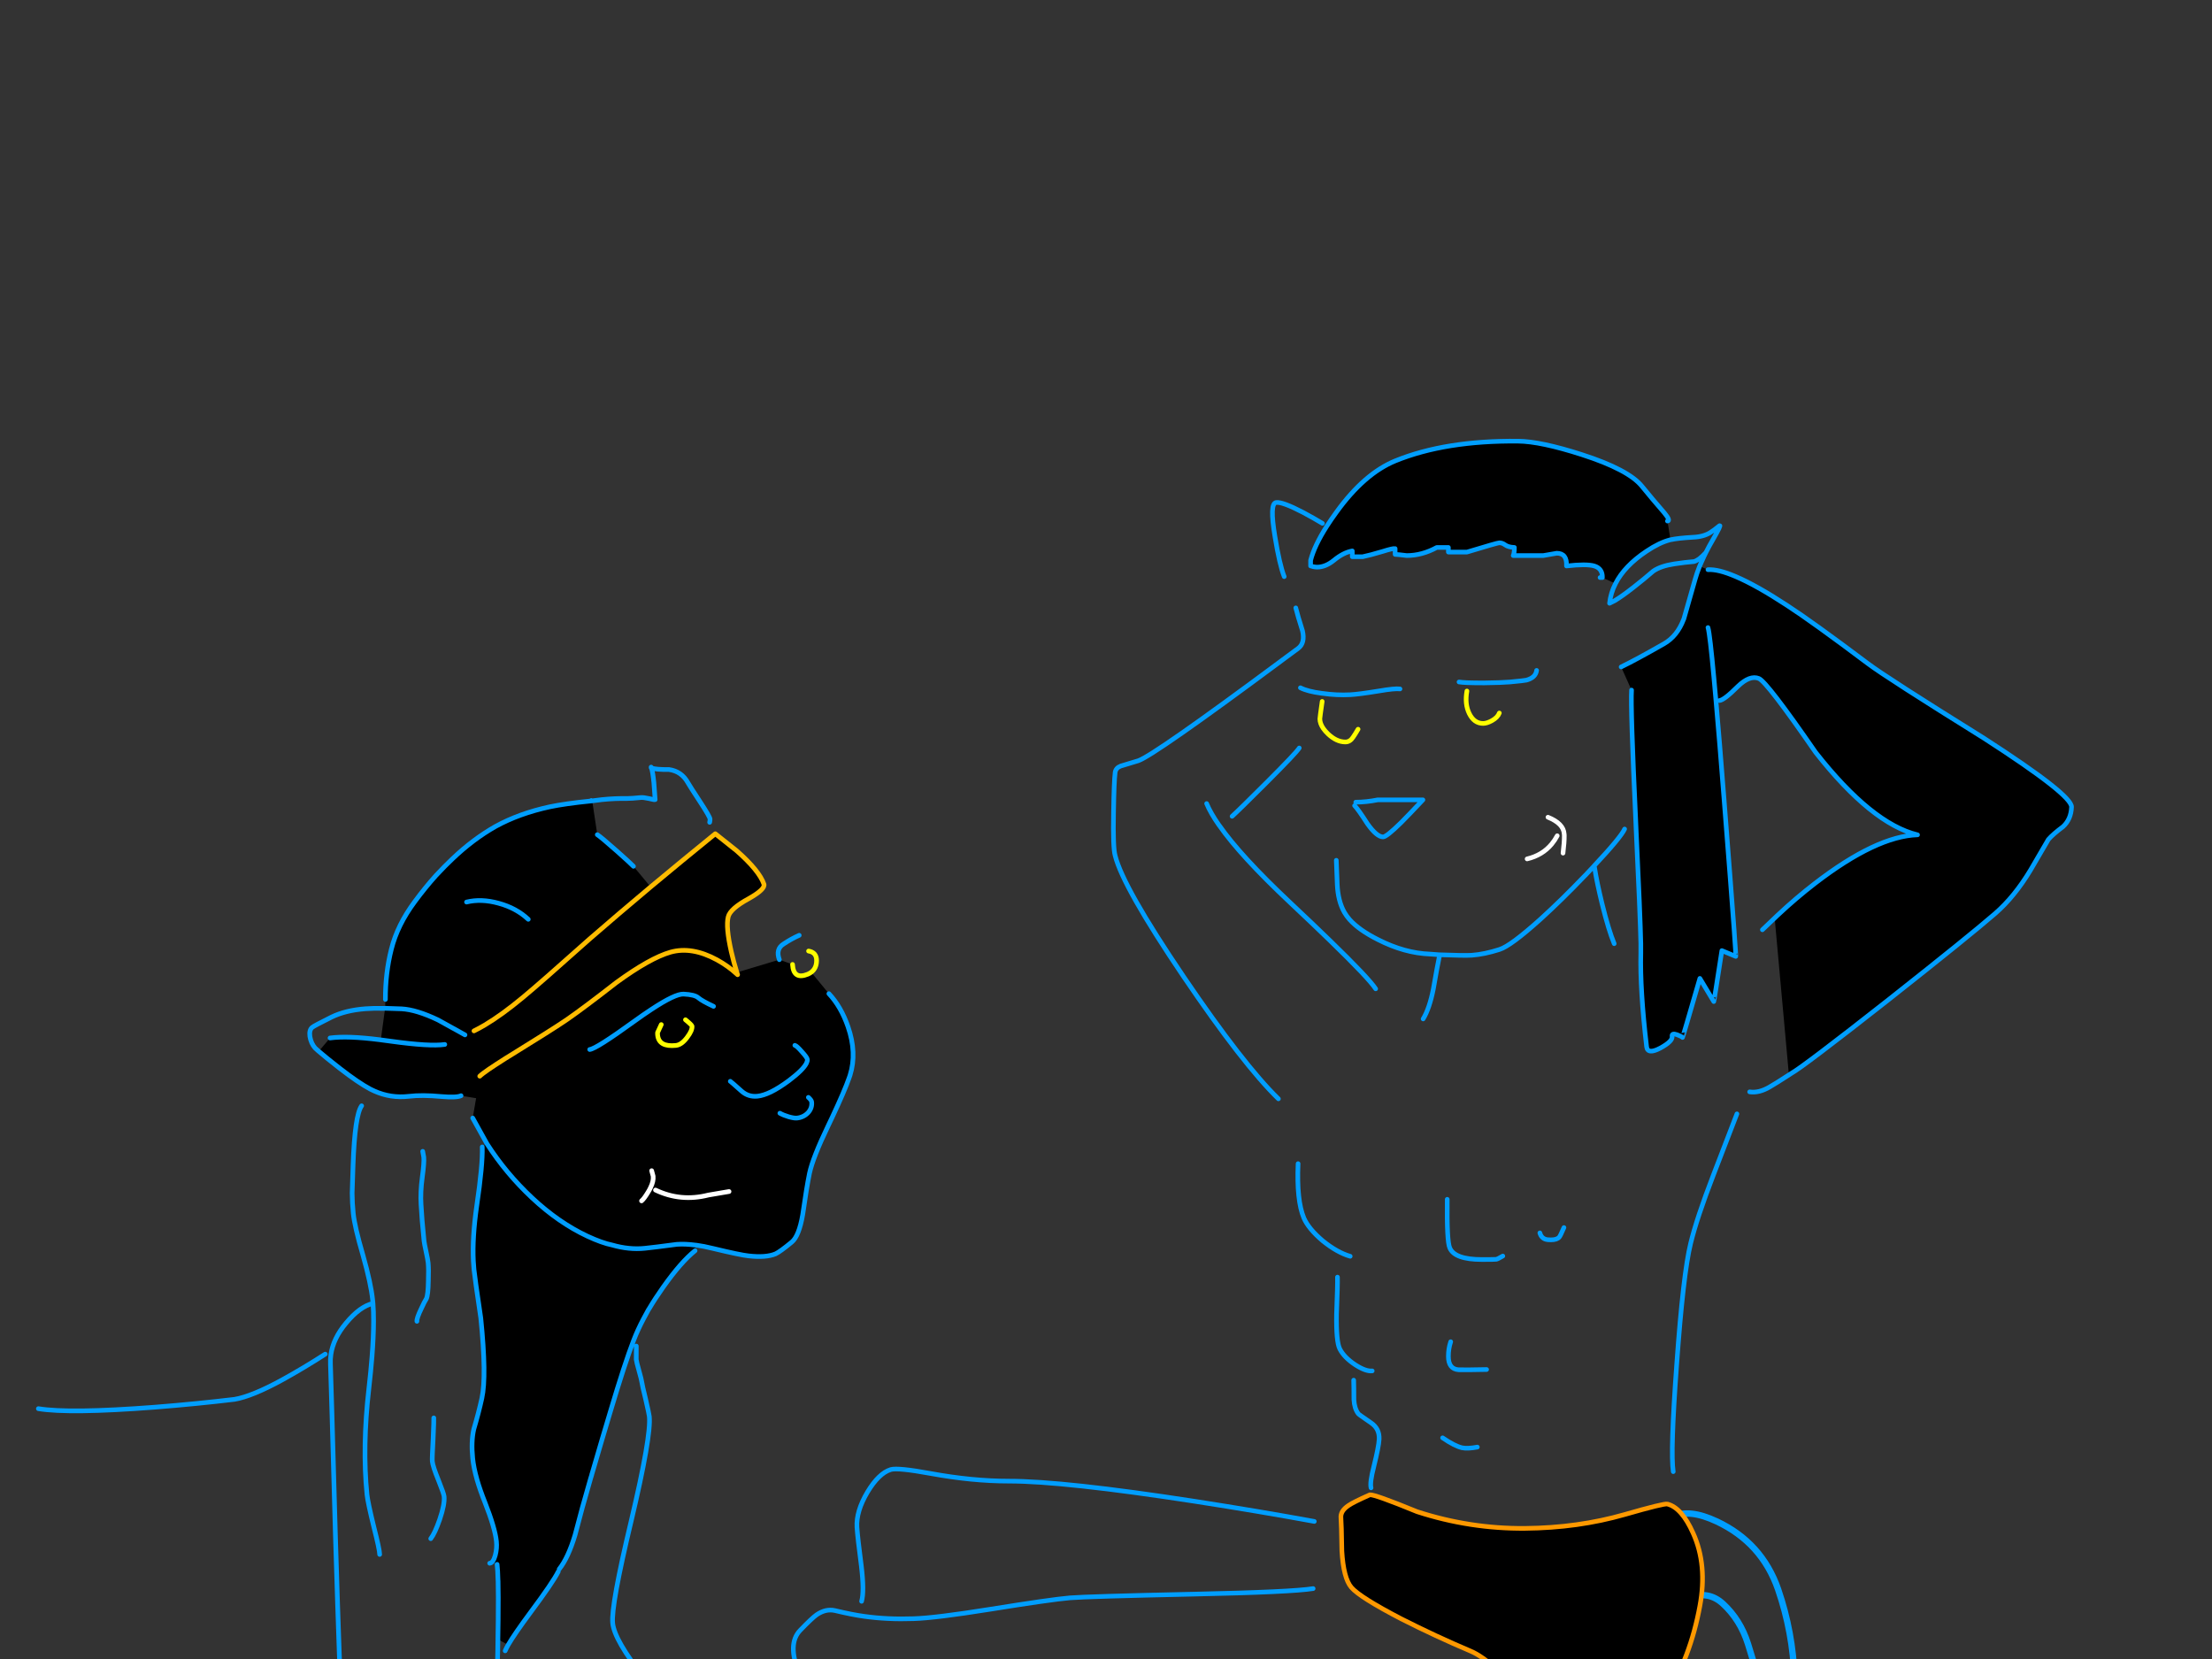 <?xml version="1.0" encoding="utf-8"?>
<svg id="EdithAnim13" image-rendering="inherit" baseProfile="basic" version="1.1" x="0px" y="0px" width="800" height="600" xmlns="http://www.w3.org/2000/svg" xmlns:xlink="http://www.w3.org/1999/xlink">
  <rect width="100%" height="100%" fill="#333333" stroke="none"/>
  <g id="22_Avatarf33r1" overflow="visible">
    <g id="Avatar-Manf0r1">
      <g id="Tailf0r1">
        <path id="Layer3_0_1_STROKES" stroke="#009EFF" stroke-width="2.303" stroke-linejoin="round" stroke-linecap="round" fill="none" d="M650.79,640.592 Q649.628,623.67 648.987,606.739 648.413,590.321 643.079,574.815 637.217,557.926 620.884,550.243 601.035,540.986 598.161,561.686 597.741,564.702 599.713,567.349 604.375,573.709 611.004,577.78 617.933,575.25 623.144,580.029 629.418,585.831 632.179,594.53 638.632,615.058 643.772,635.758 645.224,641.55 644.249,647.426" test="Tail_2.3242325232423263e+312.3242325232423263e+31_2.3242325232423263e+312.3242325232423263e+31_2.3242325232423263e+312.3242325232423263e+31_2.3242325232423263e+312.3242325232423263e+31_2324232523242325"/>
      </g>
      <path fill="#000" stroke="none" d="M612.353,554.515 Q608.249,545.303 603.056,543.963 601.884,543.628 587.646,547.731 570.729,552.589 551.55,552.756 531.618,552.924 512.522,546.726 497.196,540.445 495.437,540.613 489.407,543.293 487.732,544.465 484.718,546.475 484.969,548.988 485.136,550.83 485.304,560.964 485.89,570.763 488.737,574.113 491.836,577.714 506.827,585.503 519.222,591.784 531.869,597.144 540.16,600.661 552.639,616.323 559.004,624.279 566.206,633.575 567.714,634.748 566.206,636.423 565.034,637.679 565.201,637.679 L577.094,633.994 Q592.252,629.22 602.554,613.224 611.348,599.489 614.781,580.813 617.545,565.989 612.353,554.515 M617.713,206.031 L614.698,204.775 Q614.654,204.881 614.614,204.943 613.706,207.261 613.106,209.381 611.515,215.076 609.002,223.786 608.946,223.939 608.835,224.038 606.54,230.135 601.8,232.831 591.834,238.526 586.306,241.206 L590.075,249.581 Q589.656,255.695 591.583,296.649 591.653,298.16 591.666,299.58 593.229,331.581 593.425,341.288 593.423,341.351 593.425,341.371 593.453,343.616 593.425,344.638 593.09,357.786 595.519,378.556 595.854,381.488 600.46,379.059 605.066,376.546 604.731,374.788 604.564,373.531 606.49,374.201 608.081,374.788 608.5,375.206 608.584,375.29 614.781,353.85 L619.806,362.225 Q619.89,362.309 622.738,343.8 L627.762,345.894 Q627.86,345.993 627.176,337.1 627.213,337.08 627.176,337.016 626.222,323.345 623.491,288.609 621.835,267.383 620.56,253.434 618.982,234.788 618.131,229.146 617.893,227.501 617.713,226.969 617.893,227.501 618.131,229.146 618.982,234.788 620.56,253.434 L621.9,253.35 Q623.575,253.183 628.516,248.241 632.871,244.054 636.137,245.394 639.069,246.65 656.656,272.11 676.924,297.905 693.506,301.925 678.599,302.428 656.489,319.429 649.621,324.705 642.838,331.07 L641.833,331.991 Q643.025,344.721 646.941,388.271 L647.863,388.188 Q652.218,385.759 682.703,361.806 712.099,338.608 721.563,330.4 728.598,324.286 734.376,314.655 737.308,309.714 740.825,303.6 742.5,301.674 746.101,298.994 749.033,296.314 749.2,291.875 749.368,287.52 717.543,267.001 682.284,245.059 675.5,239.95 655.567,224.959 646.271,218.929 635.196,211.668 627.679,208.46 621.433,205.802 617.713,206.031 M558.166,200.923 Q560.679,200.504 563.024,200.085 566.793,200.085 566.541,204.691 573.744,203.854 576.591,204.691 579.606,205.613 579.522,208.879 L584.213,211.056 Q587.506,204.654 595.519,199.331 600.125,196.233 604.061,195.228 604.123,195.214 604.145,195.144 L603.056,188.444 Q604.313,188.36 601.884,185.429 597.445,180.32 593.844,175.881 588.986,169.851 572.069,164.408 557.245,159.634 549.037,159.55 522.74,159.299 504.65,166.669 493.427,171.275 483.377,185.178 481.451,187.812 479.86,190.203 475.369,197.321 473.997,202.681 L473.997,204.691 Q474.165,204.691 474.919,204.943 475.756,205.11 476.343,205.11 479.357,205.11 482.372,202.681 485.806,199.834 489.072,199.248 L489.072,201.341 492.841,201.341 Q495.354,200.839 500.127,199.415 503.812,198.243 504.566,198.41 L504.566,200.504 Q505.404,200.504 508.754,200.923 514.281,200.923 519.641,197.991 L523.829,197.991 523.829,199.666 530.529,199.666 Q541.584,196.316 542.254,196.316 543.343,196.316 544.348,197.07 545.52,197.908 547.698,197.991 547.698,200.085 547.279,200.923 L558.166,200.923Z" test="Avatar Man" stroke-width="1.675"/>
      <path id="Layer2_0_1_STROKES" stroke="#009EFF" stroke-width="1.675" stroke-linejoin="round" stroke-linecap="round" fill="none" d="M579.522,208.879 Q579.606,205.613 576.591,204.691 573.744,203.854 566.541,204.691 566.793,200.085 563.024,200.085 560.679,200.504 558.166,200.923 L547.279,200.923 Q547.698,200.085 547.698,197.991 545.52,197.908 544.348,197.07 543.343,196.316 542.254,196.316 541.584,196.316 530.529,199.666 L523.829,199.666 523.829,197.991 519.641,197.991 Q514.281,200.923 508.754,200.923 505.404,200.504 504.566,200.504 L504.566,198.41 Q503.812,198.243 500.127,199.415 495.354,200.839 492.841,201.341 L489.072,201.341 489.072,199.248 Q485.806,199.834 482.372,202.681 479.357,205.11 476.343,205.11 475.756,205.11 474.919,204.943 474.165,204.691 473.997,204.691 L473.997,202.681 Q475.369,197.321 479.902,190.244 481.451,187.812 483.377,185.178 493.427,171.275 504.65,166.669 522.74,159.299 549.037,159.55 557.245,159.634 572.069,164.408 588.986,169.851 593.844,175.881 597.445,180.32 601.884,185.429 604.313,188.36 603.056,188.444 M604.187,195.186 Q604.249,195.192 604.313,195.186 606.845,194.626 612.269,194.306 616.205,194.139 618.634,192.547 619.974,191.71 621.9,190.119 622.654,189.7 619.555,195.06 618.131,197.489 616.959,199.834 616.242,201.242 615.661,202.598 615.522,202.877 615.409,203.142 615.165,203.664 614.949,204.189 614.818,204.484 614.698,204.775 M617.713,206.031 Q621.433,205.802 627.721,208.502 635.196,211.668 646.271,218.929 655.567,224.959 675.5,239.95 682.284,245.059 717.543,267.001 749.368,287.52 749.2,291.875 749.033,296.314 746.101,298.994 742.5,301.674 740.825,303.6 737.308,309.714 734.376,314.655 728.598,324.286 721.563,330.4 712.099,338.608 682.703,361.806 652.218,385.759 647.863,388.188 647.429,388.471 647.025,388.732 642.151,391.894 639.99,393.129 636.137,395.39 632.787,394.888 M616.959,199.834 Q615.654,201.264 614.572,202.095 613.478,202.892 612.604,203.1 609.421,203.351 605.569,203.938 600.627,204.691 597.948,206.534 594.346,209.633 590.912,212.313 586.641,215.663 583.961,217.254 L582.119,218.175 Q582.522,214.48 584.254,211.098 M578.685,208.879 L579.522,208.879 M584.254,211.098 Q587.506,204.654 595.519,199.331 600.125,196.233 604.061,195.228 604.123,195.214 604.187,195.186 M614.698,204.775 Q614.654,204.881 614.614,204.984 613.706,207.261 613.106,209.381 611.515,215.076 609.002,223.786 608.946,223.939 608.877,224.079 606.54,230.135 601.8,232.831 591.834,238.526 586.306,241.206 M590.075,249.581 Q589.656,255.695 591.583,296.649 591.653,298.16 591.708,299.622 593.229,331.581 593.425,341.288 593.423,341.351 593.425,341.413 593.453,343.616 593.425,344.638 593.09,357.786 595.519,378.556 595.854,381.488 600.46,379.059 605.066,376.546 604.731,374.788 604.564,373.531 606.49,374.201 608.081,374.788 608.5,375.206 608.584,375.29 614.781,353.85 L619.806,362.225 Q619.89,362.309 622.738,343.8 L627.762,345.894 Q627.86,345.993 627.218,337.142 627.213,337.08 627.218,337.016 626.222,323.345 623.491,288.609 621.835,267.383 620.602,253.434 618.982,234.788 618.131,229.146 617.893,227.501 617.713,226.969 M641.833,332.033 L642.838,331.07 Q649.621,324.705 656.489,319.429 678.599,302.428 693.506,301.925 676.924,297.905 656.656,272.11 639.069,246.65 636.137,245.394 632.871,244.054 628.516,248.241 623.575,253.183 621.9,253.35 M527.681,246.65 Q528.658,246.807 530.696,246.901 533.021,246.985 536.726,246.985 543.259,246.901 546.106,246.65 551.382,246.148 552.053,245.98 555.402,245.059 555.738,242.463 M576.675,313.65 Q577.512,319.094 579.439,326.966 581.784,336.43 583.794,341.288 M483.294,311.138 Q483.294,311.221 483.629,319.764 483.88,325.878 486.225,329.981 486.979,331.298 488.109,332.578 491.54,336.408 498.452,339.864 508,344.721 517.213,345.056 L520.604,345.308 520.73,345.308 Q529.608,345.643 532.287,345.475 536.894,345.14 542.338,343.381 546.358,342.125 557.161,332.41 564.839,325.435 572.99,316.916 573.096,316.814 573.199,316.707 573.263,316.647 573.325,316.581 573.41,316.501 573.493,316.414 574.779,315.049 576.089,313.65 576.174,313.56 576.256,313.483 576.29,313.434 576.34,313.399 576.353,313.35 576.382,313.315 586.243,302.801 587.563,299.831 M520.563,345.894 Q519.809,349.495 518.385,357.703 516.961,364.821 514.7,368.506 M637.394,336.263 L641.833,332.033 M628.181,402.844 Q628.098,403.011 619.639,425.038 613.609,440.699 611.431,449.744 608.751,460.715 606.406,493.378 604.061,525.203 605.15,532.238 M556.91,445.891 Q557.412,447.734 559.088,448.236 559.59,448.404 560.93,448.404 563.108,448.404 563.945,447.399 564.28,447.064 565.62,443.965 M523.41,433.748 Q523.242,448.99 524.331,451.335 526.09,455.523 535.973,455.523 540.746,455.523 541.165,455.439 541.667,455.355 543.51,454.266 M524.666,485.254 Q523.829,487.766 523.829,490.53 523.829,495.136 527.514,495.388 529.943,495.471 537.647,495.304 M521.735,520.01 Q526.006,522.941 528.77,523.611 530.78,524.03 534.297,523.36 M564.531,638.181 Q558.25,641.113 541.416,644.295 524.415,647.478 506.325,649.069 490.664,650.493 453.814,649.739 426.009,649.236 410.012,648.231 397.701,647.478 372.744,644.881 366.546,644.211 361.94,645.216 358.674,645.97 357.669,645.3 M478.269,189.281 Q475.086,187.355 471.317,185.345 463.78,181.409 461.519,181.744 459.09,182.079 461.1,194.055 462.775,204.273 464.45,208.544 M468.637,219.85 Q469.307,222.614 471.066,228.141 472.071,232.58 469.475,234.506 466.277,236.89 463.236,239.113 L463.194,239.154 Q417.498,273.085 411.687,275.125 406.579,276.633 405.323,277.051 403.564,277.721 403.312,279.313 402.894,282.579 402.726,293.801 402.475,306.699 403.312,309.463 406.16,320.853 428.102,353.264 449.626,385.005 462.356,397.4 M470.312,248.744 Q472.909,250.084 478.101,250.754 478.312,250.786 478.52,250.796 483.421,251.497 488.319,251.256 491.417,251.089 498.62,249.916 504.482,248.911 506.325,249.163 M469.894,270.519 Q468.889,272.194 458.085,282.998 448.286,292.796 445.606,295.225 M490.329,290.116 Q494.097,290.116 498.285,289.279 L514.616,289.279 Q509.591,294.639 506.744,297.486 501.468,302.679 500.211,302.679 497.95,302.679 494.6,297.989 491.166,292.629 489.91,291.373 M436.394,290.619 Q437.831,294.091 440.916,298.491 440.95,298.54 441,298.575 448.678,309.586 466.544,326.38 474.843,334.174 480.949,340.115 495.077,353.82 497.531,357.619 M469.475,420.85 Q468.889,434.166 471.569,440.531 473.244,444.384 478.352,448.739 483.629,453.01 488.319,454.35 M483.713,461.888 Q483.796,464.484 483.377,475.204 483.21,485.254 484.55,487.85 486.141,490.949 490.077,493.545 493.93,496.058 496.275,495.806 M489.575,499.156 Q489.659,501.92 489.659,506.191 489.826,509.374 491.25,511.3 491.417,511.551 495.94,514.65 498.955,516.744 498.787,520.513 498.62,523.36 496.861,530.395 495.354,536.258 495.856,538.1 M475.338,550.244 Q455.74,546.643 432.039,542.958 384.72,535.671 364.871,535.671 351.639,535.671 336.564,532.908 324.671,530.73 322.159,531.484 317.804,532.824 313.7,539.691 309.596,546.643 309.931,552.338 310.182,556.19 311.522,566.408 312.611,575.536 311.606,579.138 M474.919,574.531 Q467.214,575.788 431.704,576.541 393.179,577.379 386.981,577.881 380.114,578.468 358.255,581.985 338.406,585.168 330.45,585.419 320.986,585.754 312.611,584.581 308.256,583.995 301.975,582.488 298.709,581.734 295.359,583.995 293.6,585.251 289.412,589.606 284.639,594.548 288.994,605.1 289.831,607.194 288.407,619.17 286.816,631.23 287.737,633.575 L290.669,640.694 Q293.935,649.655 295.275,659.119 M354.319,633.575 Q355.491,637.344 357.669,648.148 360.014,659.705 359.762,662.05" test="Avatar Man"/>
      <path id="Layer2_0_2_STROKES" stroke="#FF0" stroke-width="1.675" stroke-linejoin="round" stroke-linecap="round" fill="none" d="M530.529,249.916 Q529.691,254.606 531.366,258.04 533.125,261.641 536.391,261.641 537.731,261.641 539.574,260.636 541.667,259.464 542.254,257.873 M478.185,253.685 Q477.347,259.548 477.347,259.966 477.347,261.67 478.604,263.484 479.272,264.432 480.279,265.41 483.377,268.341 486.56,268.341 488.235,268.341 489.324,266.666 489.994,265.745 491.166,263.735" test="Avatar Man"/>
      <path id="Layer2_0_3_STROKES" stroke="#FFF" stroke-width="1.675" stroke-linejoin="round" stroke-linecap="round" fill="none" d="M559.841,295.56 Q565.453,297.821 565.704,301.59 565.72,301.828 565.746,302.093 565.741,302.156 565.746,302.218 L565.746,302.344 Q565.777,304.523 565.285,308.541 M552.304,310.635 Q557.823,309.318 561.181,305.275 562.307,303.922 563.191,302.26" test="Avatar Man"/>
      <path id="Layer2_0_4_STROKES" stroke="#F90" stroke-width="1.675" stroke-linejoin="round" stroke-linecap="round" fill="none" d="M495.437,540.613 Q497.196,540.445 512.522,546.726 531.618,552.924 551.55,552.756 570.729,552.589 587.646,547.731 601.884,543.628 603.056,543.963 608.249,545.303 612.353,554.515 617.545,565.989 614.781,580.813 611.348,599.489 602.554,613.224 592.252,629.22 577.094,633.994 L565.201,637.679 Q565.034,637.679 566.206,636.423 567.714,634.748 566.206,633.575 559.004,624.279 552.639,616.323 540.16,600.661 531.869,597.144 519.222,591.784 506.827,585.503 491.836,577.714 488.737,574.113 485.89,570.763 485.304,560.964 485.136,550.83 484.969,548.988 484.718,546.475 487.732,544.465 489.407,543.293 495.437,540.613Z" test="Avatar Man"/>
    </g>
    <g id="Avatar-Lady">
      <path fill="#000" stroke="none" d="M251.593,450.276 Q247.881,449.811 244.763,450.034 236.621,451.116 233.169,451.466 227.527,452.039 221.394,450.28 217.746,449.544 212.479,447.102 202.029,442.208 192.441,433.229 182.972,424.363 176.073,413.624 L174.408,414.814 Q174.628,421.171 172.411,436.198 170.775,447.621 171.195,456.058 171.269,457.629 171.418,459.097 171.726,462.129 173.888,476.711 176.025,497.761 174.277,505.68 173.115,510.987 171.338,516.952 170.343,521.392 170.959,527.454 171.302,530.83 172.486,534.955 L172.495,535.039 Q173.586,538.855 175.379,543.338 179.048,552.663 179.535,557.463 179.792,559.989 179.114,562.525 178.741,563.881 178.216,564.572 L179.784,565.774 Q180.016,567.69 180.104,571.441 180.113,571.629 180.138,571.778 180.265,576.96 180.168,585.471 L180.176,585.555 Q180.144,588.96 180.069,592.882 L183.761,594.889 Q186.017,591.039 191.844,583.18 200.005,572.228 201.911,568.376 L202.246,567.492 Q205.49,563.419 207.971,555.171 210.784,544.337 212.811,537.496 213.252,535.976 213.615,534.522 213.816,534.003 213.933,533.468 214.014,533.355 213.992,533.207 214.064,533.142 214.059,533.03 L214.059,533.03 Q218.071,519.398 220.653,510.839 225.981,492.944 229.152,484.795 230.609,480.996 232.702,477.034 233.535,475.432 234.415,473.797 L234.634,473.435 234.709,473.342 Q236.998,469.539 239.793,465.595 246.263,456.431 251.377,452.339 L251.593,450.276 M216.022,301.871 L214.184,289.638 213.763,289.68 Q204.332,290.638 198.835,291.792 187.765,294.192 179.224,298.887 171.021,303.548 163.654,310.591 160.863,313.228 158.172,316.082 158.174,316.122 158.096,316.175 157.909,316.408 157.634,316.647 153.666,321.113 150.002,326.099 143.716,334.563 141.539,343.291 139.355,351.935 139.386,361.459 L139.281,364.617 Q141.98,364.706 145.261,364.861 150.651,365.164 158.43,368.883 158.832,369.096 164.018,371.974 164.067,371.986 164.102,371.965 165.862,372.996 168.164,374.275 165.862,372.996 164.102,371.965 164.067,371.986 164.018,371.974 158.832,369.096 158.43,368.883 150.651,365.164 145.261,364.861 141.98,364.706 139.281,364.617 L137.724,376.09 Q139.477,376.298 141.346,376.573 155.497,378.538 160.86,377.739 155.497,378.538 141.346,376.573 139.477,376.298 137.724,376.09 137.551,376.061 137.379,376.04 125.644,374.545 119.365,375.402 L115.263,380.242 Q117.587,382.228 122.767,386.285 129.657,391.643 133.92,393.915 134.745,394.306 135.437,394.612 141.319,397.247 147.878,396.496 152.669,395.924 159.626,396.579 165.117,397.042 166.741,396.282 L172.191,397.174 170.964,404.36 175.963,413.38 Q176.051,413.517 176.073,413.624 182.972,424.363 192.441,433.229 202.029,442.208 212.479,447.102 217.746,449.544 221.394,450.28 227.527,452.039 233.169,451.466 236.621,451.116 244.763,450.034 247.881,449.811 251.593,450.276 L251.677,450.267 Q254.58,450.697 257.843,451.513 267.784,453.906 270.707,454.205 276.99,454.928 280.499,453.465 282.124,452.705 286.363,449.212 288.953,447.078 290.297,439.37 291.689,429.616 292.767,424.317 293.979,418.665 299.528,407.128 300.259,405.6 300.93,404.178 305.476,394.507 307.123,389.768 307.304,389.256 307.45,388.799 309.956,380.803 306.699,371.351 304.17,364.037 299.784,359.378 L293.38,351.607 Q292.872,352.012 292.177,352.324 286.95,354.471 286.63,348.804 L281.861,347.077 266.508,351.698 Q266.629,352.118 266.762,352.523 266.516,352.285 266.205,352.069 263.456,349.463 259.326,347.153 250.232,342.207 242.538,344.35 235.097,346.466 222.899,355.361 211.241,364.436 205.344,368.458 204.556,369.07 203.838,369.546 199.859,372.247 185.531,381.103 184.093,381.998 182.805,382.741 179.081,385.154 176.739,386.675 174.276,388.447 173.51,389.214 174.276,388.447 176.739,386.675 179.081,385.154 182.805,382.741 184.093,381.998 185.531,381.103 199.859,372.247 203.838,369.546 204.556,369.07 205.344,368.458 211.241,364.436 222.899,355.361 235.097,346.466 242.538,344.35 250.232,342.207 259.326,347.153 263.456,349.463 266.205,352.069 L266.508,351.698 Q266.443,351.494 266.381,351.286 265.355,348.004 264.467,344.164 262.457,335.266 263.361,331.602 264.081,328.636 270.854,324.971 276.887,321.551 276.278,319.741 274.595,314.893 266.466,307.722 L258.692,301.536 Q246.457,311.471 235.293,320.756 223.617,330.577 213.14,339.679 195.513,355.42 189.079,360.752 181.54,367.011 175.368,370.651 173.319,371.905 171.421,372.838 173.319,371.905 175.368,370.651 181.54,367.011 189.079,360.752 195.513,355.42 213.14,339.679 223.617,330.577 235.293,320.756 L229.092,313.304 Q228.232,312.37 223.088,307.789 217.48,302.829 216.022,301.871 M252.551,360.857 Q251.244,359.714 247.226,359.526 244.182,359.384 235.538,365.051 232.766,366.908 229.422,369.33 215.635,379.322 213.277,379.562 215.635,379.322 229.422,369.33 232.766,366.908 235.538,365.051 244.182,359.384 247.226,359.526 251.244,359.714 252.551,360.857 253.858,362 258.055,363.956 253.858,362 252.551,360.857 M248.556,375.129 Q250.43,372.642 250.276,371.126 250.233,370.705 247.914,368.814 250.233,370.705 250.276,371.126 250.43,372.642 248.556,375.129 246.539,377.886 244.434,378.099 238.287,378.723 237.842,374.345 237.774,373.671 237.833,373.41 238.034,372.879 239.159,370.553 238.034,372.879 237.833,373.41 237.774,373.671 237.842,374.345 238.287,378.723 244.434,378.099 246.539,377.886 248.556,375.129 M235.265,429.391 Q234.953,430.239 234.418,431.093 232.964,433.537 232.022,434.314 232.964,433.537 234.418,431.093 234.953,430.239 235.265,429.391 236.402,427.184 236.219,425.381 L235.677,423.394 236.219,425.381 Q236.402,427.184 235.265,429.391 M273.945,396.455 Q276.077,396.238 278.801,394.856 281.753,393.465 285.364,390.787 290.514,386.885 291.62,384.537 292.05,383.751 291.988,383.138 291.92,382.465 290.005,380.362 288.174,378.251 287.475,378.067 288.174,378.251 290.005,380.362 291.92,382.465 291.988,383.138 292.05,383.751 291.62,384.537 290.514,386.885 285.364,390.787 281.753,393.465 278.801,394.856 276.077,396.238 273.945,396.455 270.661,396.788 268.232,394.653 264.395,391.214 264.126,391.072 264.395,391.214 268.232,394.653 270.661,396.788 273.945,396.455 M293.553,398.547 Q293.484,397.873 292.363,396.881 293.484,397.873 293.553,398.547 293.664,399.642 293.337,400.61 293.01,401.579 292.245,402.423 290.631,404.118 288.189,404.366 287.263,404.46 285.249,403.899 283.32,403.329 282.055,402.607 283.32,403.329 285.249,403.899 287.263,404.46 288.189,404.366 290.631,404.118 292.245,402.423 293.01,401.579 293.337,400.61 293.664,399.642 293.553,398.547 M256.222,432.197 Q259.901,431.568 263.664,430.93 259.901,431.568 256.222,432.197 246.188,434.747 237.069,430.398 246.188,434.747 256.222,432.197 M191.057,332.478 Q186.731,328.409 180.345,326.676 174.043,324.934 168.731,326.239 174.043,324.934 180.345,326.676 186.731,328.409 191.057,332.478Z" test="Avatar Lady" stroke-width="1.693"/>
      <path id="Layer1_0_1_STROKES" stroke="#009EFF" stroke-width="1.693" stroke-linejoin="round" stroke-linecap="round" fill="none" d="M281.861,347.077 Q280.449,343.222 283.41,341.39 286.279,339.483 289.048,338.266 M256.656,297.404 Q256.832,296.621 256.789,296.2 256.703,295.358 253.378,290.251 249.453,284.27 248.828,283.142 246.531,278.952 241.957,278.311 237.283,278.36 235.606,277.764 236.071,278.993 236.49,283.119 L236.938,289.199 Q236.694,289.308 234.773,288.823 232.684,288.355 231.757,288.449 228.474,288.782 226.688,288.793 222.427,288.715 217.712,289.194 L214.184,289.638 M216.022,301.871 Q217.48,302.829 223.088,307.789 228.232,312.37 229.092,313.304 M235.606,277.764 Q235.594,277.681 235.514,277.689 L235.488,277.436 Q235.587,277.595 235.606,277.764Z M213.763,289.68 Q213.746,289.512 213.83,289.503 214.008,289.65 214.184,289.638 L213.763,289.68 Q204.332,290.638 198.835,291.792 187.765,294.192 179.224,298.887 171.021,303.548 163.654,310.591 160.863,313.228 158.214,316.078 158.174,316.122 158.139,316.17 157.909,316.408 157.676,316.643 153.666,321.113 150.002,326.099 143.716,334.563 141.539,343.291 139.355,351.935 139.386,361.459 M139.286,364.66 Q141.98,364.706 145.261,364.861 150.651,365.164 158.43,368.883 158.832,369.096 164.018,371.974 164.067,371.986 164.106,372.007 165.862,372.996 168.164,374.275 M258.055,363.956 Q253.858,362 252.551,360.857 251.244,359.714 247.226,359.526 244.182,359.384 235.542,365.094 232.766,366.908 229.422,369.33 215.635,379.322 213.277,379.562 M264.126,391.072 Q264.395,391.214 268.232,394.653 270.661,396.788 273.945,396.455 276.077,396.238 278.848,394.893 281.753,393.465 285.364,390.787 290.514,386.885 291.662,384.533 292.05,383.751 291.988,383.138 291.92,382.465 290.005,380.362 288.174,378.251 287.475,378.067 M299.784,359.378 Q304.17,364.037 306.699,371.351 309.956,380.803 307.45,388.799 307.304,389.256 307.123,389.768 305.476,394.507 300.93,404.178 300.259,405.6 299.528,407.128 293.979,418.665 292.767,424.317 291.689,429.616 290.297,439.37 288.953,447.078 286.363,449.212 282.124,452.705 280.499,453.465 276.99,454.928 270.707,454.205 267.784,453.906 257.843,451.513 254.58,450.697 251.681,450.309 L251.597,450.318 M251.377,452.339 Q246.263,456.431 239.793,465.595 236.998,469.539 234.752,473.338 L234.676,473.431 234.458,473.793 Q233.535,475.432 232.702,477.034 230.609,480.996 229.152,484.795 225.981,492.944 220.653,510.839 218.071,519.398 214.101,533.026 L214.063,533.072 Q214.064,533.142 214.034,533.203 214.014,533.355 213.98,533.506 213.816,534.003 213.657,534.517 213.252,535.976 212.811,537.496 210.784,544.337 207.971,555.171 205.49,563.419 202.246,567.492 M201.911,568.376 Q200.005,572.228 191.844,583.18 186.017,591.039 183.765,594.931 183.055,596.193 182.703,597.038 M282.055,402.607 Q283.32,403.329 285.249,403.899 287.263,404.46 288.189,404.366 290.631,404.118 292.245,402.423 293.01,401.579 293.337,400.61 293.664,399.642 293.553,398.547 293.484,397.873 292.363,396.881 M251.597,450.318 Q247.881,449.811 244.763,450.034 236.621,451.116 233.169,451.466 227.527,452.039 221.394,450.28 217.746,449.544 212.479,447.102 202.029,442.208 192.441,433.229 182.972,424.363 176.12,413.662 M174.408,414.814 Q174.628,421.171 172.411,436.198 170.775,447.621 171.195,456.058 171.269,457.629 171.418,459.097 171.726,462.129 173.888,476.711 176.025,497.761 174.277,505.68 173.115,510.987 171.338,516.952 170.343,521.392 170.959,527.454 171.302,530.83 172.49,534.997 L172.495,535.039 Q173.586,538.855 175.379,543.338 179.048,552.663 179.535,557.463 179.792,559.989 179.114,562.525 178.741,563.881 178.22,564.615 M179.784,565.774 Q180.016,567.69 180.108,571.483 180.113,571.629 180.138,571.778 180.265,576.96 180.172,585.513 L180.176,585.555 Q180.144,588.96 180.069,592.882 M230.124,486.823 L230.106,491.674 Q230.191,492.516 231.123,495.824 232.054,499.132 232.14,499.974 232.225,500.816 233.53,506.128 234.751,511.449 234.836,512.291 235.555,519.363 228.292,550.045 220.945,580.735 221.586,587.05 222.21,593.197 232.951,606.823 241.347,617.454 251.653,627.637 259.117,634.96 278.271,670.275 278.382,671.37 279.081,671.554 279.688,671.663 279.712,671.065 M194.641,627.471 Q196.865,628.436 208.897,638.018 221.781,648.449 222.029,650.891 222.337,653.922 244.606,667.144 266.875,680.365 267.217,683.733 267.32,684.743 267.648,684.625 267.976,684.506 267.993,684.675 L268.607,684.017 M191.057,332.478 Q186.731,328.409 180.345,326.676 174.043,324.934 168.731,326.239 M139.286,364.66 Q139.203,364.678 139.117,364.677 139.03,364.675 138.949,364.694 134.854,364.608 132.157,364.83 124.899,365.397 119.875,367.864 113.64,370.964 112.933,371.546 111.756,372.517 112.079,374.866 112.504,377.375 113.947,379.015 114.343,379.413 115.073,380.049 115.165,380.121 115.258,380.2 L115.305,380.238 M119.365,375.402 Q125.644,374.545 137.379,376.04 137.551,376.061 137.724,376.09 M115.305,380.238 Q117.587,382.228 122.767,386.285 129.657,391.643 133.962,393.911 134.745,394.306 135.437,394.612 141.319,397.247 147.878,396.496 152.669,395.924 159.626,396.579 165.117,397.042 166.741,396.282 M170.964,404.36 L175.963,413.38 Q176.051,413.517 176.12,413.662 M130.788,399.933 Q128.326,403.33 127.688,421.344 127.414,429.539 127.358,431.501 127.372,434.987 127.765,438.86 128.244,443.576 131.249,453.904 134.17,464.241 134.769,470.135 134.831,470.748 134.897,471.398 135.114,474.207 135.109,477.671 135.112,483.35 134.527,490.789 134.117,496.004 133.42,502.087 130.985,523.347 132.729,540.523 133.011,543.302 135.189,552.183 137.316,560.559 137.31,562.176 M137.724,376.09 Q139.477,376.298 141.346,376.573 155.497,378.538 160.86,377.739 M152.877,416.405 L153.259,418.492 Q153.456,420.429 152.723,425.778 151.998,431.211 152.275,435.606 152.518,440.515 153.356,448.767 153.45,449.693 154.086,452.606 154.73,455.603 154.842,456.698 154.848,456.758 154.854,456.824 155.069,459.089 154.919,463.325 154.834,468.353 154.205,469.693 153.541,470.696 152.357,473.283 151.514,475.027 151.12,476.173 150.726,477.319 150.781,477.866 M156.881,512.806 Q156.95,513.479 156.64,520.486 156.247,527.502 156.349,528.512 156.537,530.365 158.575,535.347 159.56,537.862 160.084,539.319 160.571,540.762 160.613,541.18 160.904,544.042 159.001,549.595 157.29,554.533 155.786,556.472 M134.897,471.398 Q130.158,472.475 125.156,478.512 120.516,484.053 119.674,489.872 119.433,491.569 119.511,493.292 119.722,498.715 121.307,555.379 123.017,610.755 123.531,616.658 123.933,620.615 124.036,627.495 124.061,628.505 124.103,629.402 L124.111,629.487 Q124.317,632.366 124.872,634.046 125.362,635.527 165.353,683.358 205.039,730.709 205.465,734.069 M117.619,489.741 Q109.955,494.687 102.223,498.96 91.183,505.015 84.827,506.086 71.549,507.69 56.022,508.926 25.043,511.306 13.882,509.462 M178.22,564.615 Q177.737,565.302 177.105,565.366 M180.069,592.882 L180.074,592.924 Q180.059,594.874 180.017,596.971 179.79,608.172 179.316,623.158 179.245,626.653 189.939,642.325 203.114,661.489 206.096,667.396 226.453,707.863 228.781,726.597 M28.892,610.36 Q35.57,610.788 52.419,615.031 70.76,619.719 80.914,624.218 94.718,630.302 98.298,631.214 105.729,633.182 114.972,631.223 118.719,630.417 121.858,629.503" test="Avatar Lady"/>
      <path id="Layer1_0_2_STROKES" stroke="#FFBC00" stroke-width="1.693" stroke-linejoin="round" stroke-linecap="round" fill="none" d="M235.335,320.751 Q246.457,311.471 258.692,301.536 L266.466,307.722 Q274.595,314.893 276.278,319.741 276.887,321.551 270.854,324.971 264.081,328.636 263.361,331.602 262.457,335.266 264.467,344.164 265.355,348.004 266.381,351.286 266.443,351.494 266.508,351.698 M171.421,372.838 Q173.319,371.905 175.372,370.693 181.54,367.011 189.079,360.752 195.513,355.42 213.14,339.679 223.617,330.577 235.335,320.751 M266.247,352.065 Q266.516,352.285 266.762,352.523 266.629,352.118 266.508,351.698 M266.247,352.065 Q263.456,349.463 259.326,347.153 250.232,342.207 242.538,344.35 235.097,346.466 222.899,355.361 211.241,364.436 205.39,368.495 204.556,369.07 203.838,369.546 199.859,372.247 185.531,381.103 184.093,381.998 182.809,382.783 179.081,385.154 176.786,386.712 174.276,388.447 173.51,389.214" test="Avatar Lady"/>
      <path id="Layer1_0_3_STROKES" stroke="#FF0" stroke-width="1.693" stroke-linejoin="round" stroke-linecap="round" fill="none" d="M286.63,348.804 Q286.95,354.471 292.177,352.324 292.872,352.012 293.422,351.603 295.343,350.114 295.327,347.326 295.289,344.437 292.433,343.962 M239.159,370.553 Q238.034,372.879 237.833,373.41 237.774,373.671 237.842,374.345 238.287,378.723 244.434,378.099 246.539,377.886 248.556,375.129 250.43,372.642 250.276,371.126 250.233,370.705 247.914,368.814" test="Avatar Lady"/>
      <path id="Layer1_0_4_STROKES" stroke="#FFF" stroke-width="1.693" stroke-linejoin="round" stroke-linecap="round" fill="none" d="M235.677,423.394 L236.219,425.381 Q236.402,427.184 235.312,429.428 234.953,430.239 234.418,431.093 232.964,433.537 232.022,434.314 M237.069,430.398 Q246.188,434.747 256.222,432.197 259.901,431.568 263.664,430.93" test="Avatar Lady"/>
    </g>
  </g>
</svg>